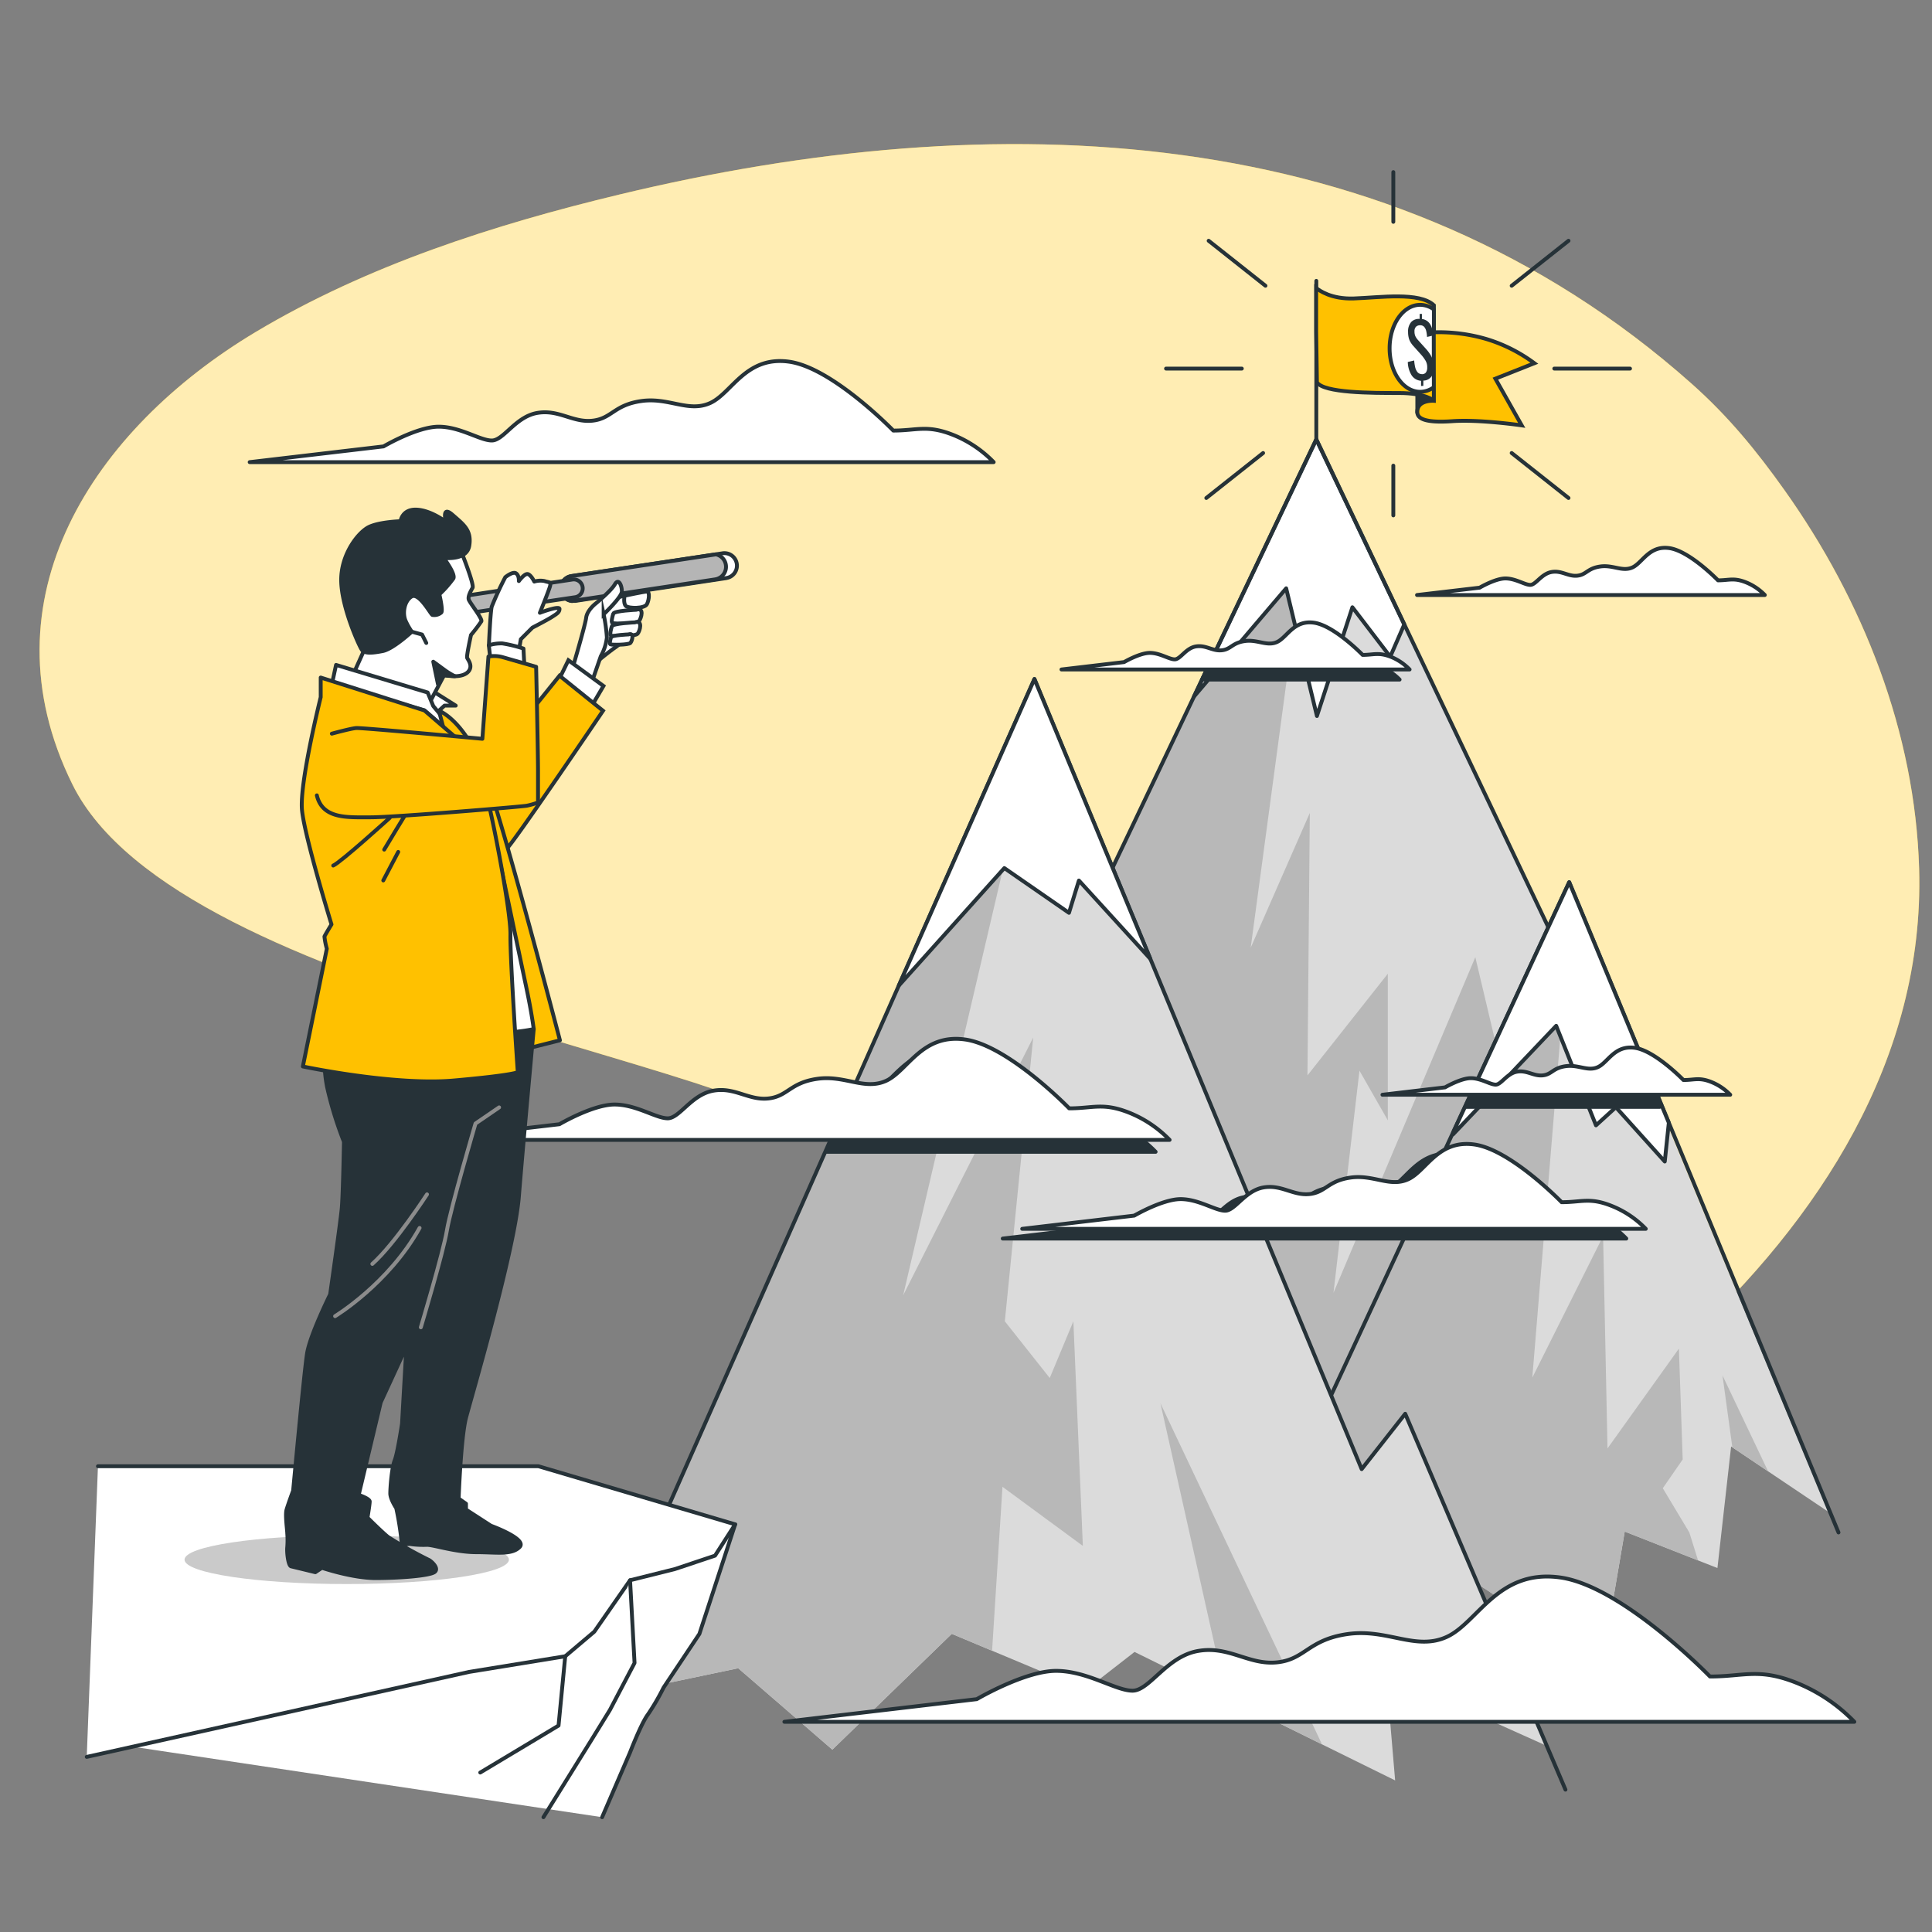 <svg xmlns="http://www.w3.org/2000/svg" viewBox="0 0 500 500"><rect x="0" y="0" width="500" height="500" fill="#808080" stroke="none"/><g id="freepik--background-simple--inject-37"><path d="M434.5,349c-4.55,4.15-9.22,8.16-13.93,12-32.56,26.73-70.25,46.5-112.8,50.32l-3.14.26c-79.5,5.83-78-89-87.52-112.32S46.45,259.2,18.74,203C-5,155,24.27,111,66.15,85.93c28.92-17.29,61.7-27.79,94.29-35.62C257,27.1,360,30.12,437.82,99.32c9.45,8.4,16.72,17.28,24,27.52,20.34,28.59,33.82,62.71,34.85,98,1.43,49.21-25.92,90.86-61,123.11Z" style="fill:#FFC100"></path><path d="M434.5,349c-4.55,4.15-9.22,8.16-13.93,12-32.56,26.73-70.25,46.5-112.8,50.32l-3.14.26c-79.5,5.83-78-89-87.52-112.32S46.45,259.2,18.74,203C-5,155,24.27,111,66.15,85.93c28.92-17.29,61.7-27.79,94.29-35.62C257,27.1,360,30.12,437.82,99.32c9.45,8.4,16.72,17.28,24,27.52,20.34,28.59,33.82,62.71,34.85,98,1.43,49.21-25.92,90.86-61,123.11Z" style="fill:#fff;opacity:0.7"></path></g><g id="freepik--Moutains--inject-37"><polygon points="406.86 252.91 406.86 371.51 273.55 371.51 274.45 252.91 275 251.76 299.42 200.42 311.09 175.88 313.47 170.89 340.66 113.71 341.22 114.89 378.07 192.37 406.86 252.91" style="fill:#dbdbdb"></polygon><polygon points="409.96 366.42 406.86 366.99 382.48 371.51 322.53 371.51 279.02 279.53 275 251.76 299.42 200.42 311.09 175.88 313.47 170.89 340.66 113.71 341.22 114.89 323.68 245.27 338.98 210.39 338.37 278.31 359.17 252 359.17 289.94 351.83 277.09 345.1 334.6 381.81 247.72 406.86 353.35 409.96 366.42" style="fill:#b8b8b8"></polygon><polygon points="311.09 175.88 309 180.27 332.86 152.26 340.82 185.3 350 157.16 359.79 169.96 363.43 161.59 341.22 114.89 340.66 113.71 313.47 170.89 311.09 175.88" style="fill:#fff;stroke:#263238;stroke-linecap:round;stroke-linejoin:round"></polygon><polygon points="406.86 252.91 406.86 371.51 273.55 371.51 274.45 252.91 275 251.76 299.42 200.42 311.09 175.88 313.47 170.89 340.66 113.71 341.22 114.89 378.07 192.37 406.86 252.91" style="fill:none;stroke:#263238;stroke-linecap:round;stroke-linejoin:round"></polygon><polygon points="473.18 391.26 448.01 374.35 444.47 405.81 420.48 396.37 414.59 430.97 373.69 404.24 339.09 404.24 341.05 369.24 379.55 286.46 381.29 282.73 403.97 233.97 422.06 268.58 425.16 276.02 429.51 286.46 473.18 391.26" style="fill:#dbdbdb"></polygon><polygon points="445.78 355.96 448.33 374.56 457.59 380.79 445.78 355.96" style="fill:#b8b8b8"></polygon><polygon points="420.48 396.37 439.46 403.84 437.2 396.6 430.33 385.15 435.48 377.71 434.5 349.02 416.02 374.85 414.88 319.9 396.56 356.53 406.28 238.39 403.97 233.97 381.29 282.73 379.55 286.46 341.05 369.24 339.09 404.24 373.69 404.24 414.59 430.97 420.48 396.37" style="fill:#b8b8b8"></polygon><polyline points="475.8 396.6 406.11 228.31 327.31 398.13" style="fill:none;stroke:#263238;stroke-linecap:round;stroke-linejoin:round"></polyline><polygon points="413.04 291.24 418.19 286.55 430.84 300.6 431.89 290.57 406.11 228.31 376.08 293.04 376.04 293.58 402.74 265.48 413.04 291.24" style="fill:#fff;stroke:#263238;stroke-linecap:round;stroke-linejoin:round"></polygon><polygon points="358.72 433.14 361.06 460.77 342.14 451.44 317.36 439.22 293.62 427.52 280.97 437.36 246.32 422.84 215.41 452.81 191.05 431.74 162.02 437.82 163.89 409.72 213.79 298.09 220.27 283.58 264.58 184.46 279.1 217.71 292.68 235.51 352.4 380.21 363.67 365.88 400.4 451.87 358.72 433.14" style="fill:#dbdbdb"></polygon><polygon points="271.67 356.63 260.05 341.95 267.39 268.52 233.74 335.22 263.11 209.78 264.97 185.34 264.58 184.46 220.27 283.58 213.79 298.09 163.89 409.72 162.02 437.82 191.05 431.74 215.41 452.81 246.32 422.84 256.75 427.21 259.44 384.78 280.24 400.08 277.79 341.95 271.67 356.63" style="fill:#b8b8b8"></polygon><polyline points="405.14 463.16 363.67 365.88 352.4 380.21 267.71 175.73 167.05 403.25" style="fill:none;stroke:#263238;stroke-linecap:round;stroke-linejoin:round"></polyline><polygon points="297.7 248.15 267.71 175.73 232.61 255.07 259.92 224.66 276.65 236.24 279.22 227.88 297.7 248.15" style="fill:#fff;stroke:#263238;stroke-linecap:round;stroke-linejoin:round"></polygon><polygon points="342.14 451.44 317.36 439.22 300.32 363.17 342.14 451.44" style="fill:#b8b8b8"></polygon></g><g id="freepik--Clouds--inject-37"><path d="M362.21,175.88H311.09l2.38-5h.15c2.38-.24,2.62-1.9,5.95-2.38s5.72,1.43,8.34.24,4.29-5.72,9.53-5,12.62,8.33,12.62,8.33c2.86,0,4.05-.71,7.15.48A14.13,14.13,0,0,1,362.21,175.88Z" style="fill:#263238;stroke:#263238;stroke-linecap:round;stroke-linejoin:round"></path><path d="M352.65,169.49s-7.39-7.63-12.63-8.34-6.91,3.81-9.53,5-5-.71-8.33-.24-3.58,2.15-6,2.39-4.05-1.43-6.67-1-4,3.34-5.48,3.34-3.81-1.67-6.43-1.67-6.67,2.38-6.67,2.38l-16.2,1.91H364.8a14.06,14.06,0,0,0-5-3.34C356.7,168.77,355.51,169.49,352.65,169.49Z" style="fill:#fff;stroke:#263238;stroke-linecap:round;stroke-linejoin:round"></path><path d="M444.62,150.19s-7.38-7.62-12.62-8.34-6.91,3.81-9.53,5-5-.72-8.34-.24-3.57,2.14-5.95,2.38-4.05-1.43-6.67-.95-4.05,3.33-5.48,3.33-3.81-1.67-6.43-1.67-6.67,2.39-6.67,2.39l-16.2,1.9h90a14.13,14.13,0,0,0-5-3.33C448.67,149.48,447.48,150.19,444.62,150.19Z" style="fill:#fff;stroke:#263238;stroke-linecap:round;stroke-linejoin:round"></path><path d="M399.11,313.65S385.88,300,376.48,298.71s-12.37,6.83-17.07,9-9-1.28-14.94-.43-6.4,3.85-10.67,4.27-7.26-2.56-11.95-1.7-7.26,6-9.82,6-6.83-3-11.52-3-12,4.27-12,4.27l-29,3.42H420.88a25.17,25.17,0,0,0-9-6C406.36,312.37,404.23,313.65,399.11,313.65Z" style="fill:#263238;stroke:#263238;stroke-linecap:round;stroke-linejoin:round"></path><path d="M404.15,311.13s-13.23-13.66-22.63-14.94-12.37,6.83-17.07,9-9-1.28-14.94-.43-6.4,3.85-10.67,4.27-7.26-2.56-11.95-1.7-7.26,6-9.82,6-6.83-3-11.52-3-12,4.27-12,4.27l-29,3.42H425.92a25.17,25.17,0,0,0-9-6C411.4,309.85,409.27,311.13,404.15,311.13Z" style="fill:#fff;stroke:#263238;stroke-linecap:round;stroke-linejoin:round"></path><path d="M429.51,286.46h-50l1.74-3.73a15.41,15.41,0,0,0,3.54,1.11c1.43,0,2.86-2.86,5.48-3.33s4.29,1.19,6.67.95,2.62-1.91,6-2.38,5.71,1.43,8.33.23,4.29-5.71,9.53-5a12.48,12.48,0,0,1,4.36,1.71Z" style="fill:#263238;stroke:#263238;stroke-linecap:round;stroke-linejoin:round"></path><path d="M435.67,279.51s-7.38-7.63-12.62-8.34-6.91,3.81-9.53,5-5-.71-8.34-.24-3.57,2.15-5.95,2.38-4.05-1.42-6.67-.95-4.05,3.34-5.48,3.34-3.81-1.67-6.43-1.67-6.67,2.38-6.67,2.38l-16.2,1.91h90a14.08,14.08,0,0,0-5-3.34C439.72,278.79,438.53,279.51,435.67,279.51Z" style="fill:#fff;stroke:#263238;stroke-linecap:round;stroke-linejoin:round"></path><path d="M299.07,298.09H213.79l6.48-14.51a10.11,10.11,0,0,0,5.45-.77c5.61-2.54,9.17-12.22,20.38-10.69s27,17.82,27,17.82c6.11,0,8.66-1.52,15.28,1A30.18,30.18,0,0,1,299.07,298.09Z" style="fill:#263238;stroke:#263238;stroke-linecap:round;stroke-linejoin:round"></path><path d="M276.71,286.84s-15.79-16.3-27-17.83-14.77,8.15-20.38,10.7-10.69-1.53-17.82-.51-7.64,4.58-12.74,5.09-8.66-3.05-14.26-2-8.66,7.13-11.71,7.13-8.15-3.57-13.76-3.57-14.26,5.1-14.26,5.1L110.16,295H302.69a30.06,30.06,0,0,0-10.7-7.13C285.37,285.31,282.83,286.84,276.71,286.84Z" style="fill:#fff;stroke:#263238;stroke-linecap:round;stroke-linejoin:round"></path><path d="M231.18,111.43s-15.79-16.3-27-17.83-14.77,8.15-20.38,10.7-10.69-1.53-17.83-.51-7.64,4.58-12.73,5.09-8.66-3-14.26-2S130.33,114,127.27,114s-8.15-3.57-13.75-3.57-14.26,5.1-14.26,5.1l-34.64,4.07H257.16a30.18,30.18,0,0,0-10.7-7.13C239.84,109.9,237.29,111.43,231.18,111.43Z" style="fill:#fff;stroke:#263238;stroke-linecap:round;stroke-linejoin:round"></path><path d="M442.54,433.88s-22.71-23.44-38.83-25.64-21.24,11.72-29.3,15.39-15.39-2.2-25.64-.74-11,6.6-18.32,7.33-12.45-4.4-20.51-2.93-12.46,10.26-16.85,10.26-11.72-5.13-19.78-5.13-20.52,7.32-20.52,7.32L203,445.6H479.9a43.24,43.24,0,0,0-15.38-10.25C455,431.68,451.33,433.88,442.54,433.88Z" style="fill:#fff;stroke:#263238;stroke-linecap:round;stroke-linejoin:round"></path></g><g id="freepik--Flag--inject-37"><line x1="340.66" y1="113.71" x2="340.66" y2="72.69" style="fill:none;stroke:#263238;stroke-linecap:round;stroke-linejoin:round"></line><path d="M366.8,106.76V99.17a10.75,10.75,0,0,1,3.89,3.59,5.09,5.09,0,0,1,.4,1A3.81,3.81,0,0,0,366.8,106.76Z" style="fill:#263238;stroke:#263238;stroke-linecap:round;stroke-linejoin:round"></path><path d="M350.4,77.24c-5.91.22-9-2.09-9.78-2.7v11.3l.2,13.1c1.76,2.77,14.12,2.77,21.19,2.77s9.08,2,9.08,2V79C367.31,75.48,357.21,77,350.4,77.24Z" style="fill:#FFC100;stroke:#263238;stroke-miterlimit:10"></path><path d="M371.09,80.09a6.09,6.09,0,0,0-3.54-1.2c-4.37,0-7.92,5-7.92,11.26s3.55,11.25,7.92,11.25a6.09,6.09,0,0,0,3.54-1.2Z" style="fill:#fff;stroke:#263238;stroke-linecap:round;stroke-linejoin:round"></path><path d="M371.09,103.73s-4.41-.33-4.29,3c.06,1.59,2,2.77,9.08,2.27s17.94,1.09,17.94,1.09L387,98l10.09-4A40.35,40.35,0,0,0,385,87.84,43.75,43.75,0,0,0,371.06,86Z" style="fill:#FFC100;stroke:#263238;stroke-miterlimit:10"></path><path d="M367.77,99.89V98.55A3.18,3.18,0,0,1,365.25,97a6.76,6.76,0,0,1-.91-3.32l1.65-.39a10.84,10.84,0,0,0,.23,1.63,3.33,3.33,0,0,0,.56,1.31,1.47,1.47,0,0,0,1.11.59,1.23,1.23,0,0,0,1.1-.38,2.09,2.09,0,0,0,.37-1.33,3.29,3.29,0,0,0-.42-1.75,10,10,0,0,0-1-1.4l-2.25-2.51a6.12,6.12,0,0,1-.71-1,4,4,0,0,1-.43-1.15,6,6,0,0,1-.14-1.39,3.67,3.67,0,0,1,.8-2.56,2.69,2.69,0,0,1,2.2-.81v-1.3l.58,0v1.3a3.29,3.29,0,0,1,1.21.44,2.85,2.85,0,0,1,.87.86,4.11,4.11,0,0,1,.56,1.27,9,9,0,0,1,.28,1.72l-1.59.37a9.35,9.35,0,0,0-.2-1.46,2.58,2.58,0,0,0-.52-1.12,1.34,1.34,0,0,0-1.06-.44,1.5,1.5,0,0,0-1.08.38,1.64,1.64,0,0,0-.39,1.22,2.92,2.92,0,0,0,.21,1.19,4.13,4.13,0,0,0,.67,1l2.26,2.51a10.14,10.14,0,0,1,.93,1.25,6.89,6.89,0,0,1,.71,1.5,5.78,5.78,0,0,1,.27,1.81,4.51,4.51,0,0,1-.35,1.84,2.6,2.6,0,0,1-2.41,1.62v1.36Z" style="fill:#263238"></path><line x1="360.59" y1="44.54" x2="360.59" y2="57.41" style="fill:none;stroke:#263238;stroke-linecap:round;stroke-linejoin:round"></line><line x1="360.59" y1="120.51" x2="360.59" y2="133.38" style="fill:none;stroke:#263238;stroke-linecap:round;stroke-linejoin:round"></line><line x1="312.8" y1="62.31" x2="327.5" y2="73.95" style="fill:none;stroke:#263238;stroke-linecap:round;stroke-linejoin:round"></line><line x1="405.93" y1="62.31" x2="391.22" y2="73.95" style="fill:none;stroke:#263238;stroke-linecap:round;stroke-linejoin:round"></line><line x1="405.93" y1="128.88" x2="391.22" y2="117.24" style="fill:none;stroke:#263238;stroke-linecap:round;stroke-linejoin:round"></line><line x1="312.19" y1="128.88" x2="326.89" y2="117.24" style="fill:none;stroke:#263238;stroke-linecap:round;stroke-linejoin:round"></line><line x1="321.38" y1="95.39" x2="301.77" y2="95.39" style="fill:none;stroke:#263238;stroke-linecap:round;stroke-linejoin:round"></line><line x1="421.85" y1="95.39" x2="402.25" y2="95.39" style="fill:none;stroke:#263238;stroke-linecap:round;stroke-linejoin:round"></line></g><g id="freepik--Floor--inject-37"><path d="M155.83,470.29l7.23-16.77s2.89-7.52,4.63-9.83a59.76,59.76,0,0,0,4.05-6.95L181,422.86l9.26-28.36-25.69,8.57-19.75,15.19-27,13.29-93.42,19" style="fill:#fff;stroke:#263238;stroke-linecap:round;stroke-linejoin:round"></path><polyline points="25.35 379.46 139.34 379.46 190.26 394.5 185.05 402.6 174.63 406.08 163.06 408.97 153.8 422.28 146.28 428.64 121.4 432.69 22.45 454.68" style="fill:#fff;stroke:#263238;stroke-linecap:round;stroke-linejoin:round"></polyline><polyline points="163.06 408.97 164.22 430.38 157.85 442.53 153.22 450.05 140.64 470.29" style="fill:#fff;stroke:#263238;stroke-linecap:round;stroke-linejoin:round"></polyline><polyline points="146.28 428.64 144.55 446.58 135.87 451.79 124.29 458.73" style="fill:#fff;stroke:#263238;stroke-linecap:round;stroke-linejoin:round"></polyline></g><g id="freepik--Character--inject-37"><path d="M131.71,403.64c0,3.49-18.78,6.31-41.95,6.31s-42-2.82-42-6.31,18.79-6.31,42-6.31S131.71,400.16,131.71,403.64Z" style="opacity:0.21"></path><path d="M155.09,170.75s2.66-2.18,4.23-3.26,4.36-4.12,4.6-5.33,1.57-8.47,1.57-8.47a9.75,9.75,0,0,0-2.78.24c-1.81.37-3.39.85-3.39.85l-4.84,5.81Z" style="fill:#fff;stroke:#263238;stroke-miterlimit:10"></path><path d="M161.62,154.18s-.36,2,.36,2.66,4.84.72,5.45-.49.73-3.26,0-3.26S161.62,154.18,161.62,154.18Z" style="fill:#fff;stroke:#263238;stroke-miterlimit:10"></path><path d="M164.65,157.81s-5.69.24-5.93,1-.61,2.18-.24,2.42,6.29.25,6.89-.48S166.82,157.08,164.65,157.81Z" style="fill:#fff;stroke:#263238;stroke-miterlimit:10"></path><path d="M164.28,161.07s-5.68.24-5.93,1-.6,2.18-.24,2.42,6.29.24,6.9-.48S166.46,160.35,164.28,161.07Z" style="fill:#fff;stroke:#263238;stroke-miterlimit:10"></path><path d="M162.62,164.19s-4.3.18-4.48.73-.46,1.65-.19,1.83,4.76.18,5.21-.37S164.26,163.64,162.62,164.19Z" style="fill:#fff;stroke:#263238;stroke-miterlimit:10"></path><path d="M187.87,149.63l-39,5.89-.48,0H148a3.25,3.25,0,0,1-.11-6.44l37.41-5.63,1.59-.24a3.24,3.24,0,1,1,1,6.4Z" style="fill:#fff;stroke:#263238;stroke-miterlimit:10"></path><path d="M185.1,149.94,148,155.54a3.25,3.25,0,0,1-.11-6.44l37.41-5.63a3.29,3.29,0,0,1-.22,6.47Z" style="fill:#b5b5b5;stroke:#263238;stroke-miterlimit:10"></path><path d="M121.57,158.67a2.31,2.31,0,0,1-.34-4.6L148,150a2.32,2.32,0,1,1,.69,4.58l-26.81,4Z" style="fill:#b5b5b5;stroke:#263238;stroke-miterlimit:10"></path><path d="M148.31,172.45s3.15-10.65,3.39-12.59,2.42-3.63,2.42-3.63,4-3.26,5-5,1.82.36,1.82,1.82-4.72,5.93-4.72,5.93a41.2,41.2,0,0,1,.84,6,12.66,12.66,0,0,1-1.57,4.84l-2.3,6.65Z" style="fill:#fff;stroke:#263238;stroke-miterlimit:10"></path><polygon points="147.1 170.87 156.18 177.53 152.91 183.09 144.56 176.08 147.1 170.87" style="fill:#fff;stroke:#263238;stroke-miterlimit:10"></polygon><path d="M144.8,174.87l11.26,9.07s-23.6,34.85-25.05,35.82a15.91,15.91,0,0,1-4.24,1.57l-5.56-17.18Z" style="fill:#FFC100;stroke:#263238;stroke-miterlimit:10"></path><polygon points="112.38 179.1 117.94 182.61 115.04 182.61 113.59 183.94 110.92 183.7 109.96 180.55 112.38 179.1" style="fill:#fff;stroke:#263238;stroke-linecap:round;stroke-linejoin:round"></polygon><path d="M119.39,142.8s3.39,8.47,2.91,9.32-1.21,2.18-1,3,3.63,5,3.27,5.69a43.16,43.16,0,0,1-2.67,3.51s-1.21,5.44-1,5.93,1.33,1.81.6,3.14S118.91,175,117.7,175a22.34,22.34,0,0,1-2.78-.24l-3.51,6.65-19.72-7.5,3-6.66a18.11,18.11,0,0,1-.61-11c1.58-6.17,13.44-13.31,18.4-14S119.39,142.8,119.39,142.8Z" style="fill:#fff;stroke:#263238;stroke-linecap:round;stroke-linejoin:round"></path><path d="M114.8,144.37s3.14,4.12,2.54,5.33a28.29,28.29,0,0,1-3.63,4.11s1,4.24.48,4.72a2.79,2.79,0,0,1-2.3.61c-.48-.25-3.51-6-5.44-4.72s-2.3,4.47-1.46,6.29a17.19,17.19,0,0,0,1.58,2.78s-4.84,4.48-7.5,5-4.72.73-5.45-.36-5.2-10.89-5.32-17.79,4.47-12.7,7.26-14,8.1-1.45,8.1-1.45.37-3.15,4.12-3,7.62,3.15,7.62,3.15-1.21-4.36,1.69-1.82,5,4,4.36,8S114.8,144.37,114.8,144.37Z" style="fill:#263238;stroke:#263238;stroke-linecap:round;stroke-linejoin:round"></path><polyline points="106.57 163.49 109.23 164.22 110.32 166.4" style="fill:none;stroke:#263238;stroke-linecap:round;stroke-linejoin:round"></polyline><path d="M117.7,175a20,20,0,0,1-2.42-1.45c-1-.73-3.15-2.3-3.15-2.3l1.21,5.8,1.58-2.29Z" style="fill:#263238;stroke:#263238;stroke-linecap:round;stroke-linejoin:round"></path><polygon points="86.97 172.08 85.88 177.16 109.83 183.82 121.45 193.86 112.13 182.73 110.68 179.22 86.97 172.08" style="fill:#fff;stroke:#263238;stroke-linecap:round;stroke-linejoin:round"></polygon><path d="M113.59,183.94s6.71,2.32,11.83,16.19,19.49,69.1,19.49,69.1l-7.93,2a325.38,325.38,0,0,0-9.74-39.46C121,212.51,113.59,183.94,113.59,183.94Z" style="fill:#FFC100;stroke:#263238;stroke-linecap:round;stroke-linejoin:round"></path><path d="M138.13,266.33s-2.71,29.34-3.85,43.4-12.35,52.07-13.68,57.2-1.9,20.9-1.9,20.9l1.9,1.33v1.52l6.46,4.18s9.5,3.43,7.41,5.52-5.89,1.33-11.21,1.33-11-1.9-12.73-1.9a24.39,24.39,0,0,1-4.18-.19c-.76-.19-2.47.57-2.47-1.14a81,81,0,0,0-1.33-8.18S101,388,101,386.5s.38-6.65,1.14-8.55,1.9-9.5,1.9-9.5l1.14-19.95-6.65,14.44-5.7,23.94s2.85.95,2.85,1.71-.57,4.18-.57,4.18,3.61,3.61,5.32,5a109.72,109.72,0,0,0,10.45,5.89c.57.19,3,2.28,1.52,3.23s-9.12,1.52-15.2,1.52-13.88-2.66-13.88-2.66l-1.71,1.14-6.27-1.52c-.76-.19-1.14-3.61-1-4.94a22.71,22.71,0,0,0,0-3.62c0-.76-.57-4.75-.19-6.08s1.71-4.94,1.71-4.94,2.85-30.78,3.61-35.53S85.44,335,85.44,335s2.67-18.63,3-22.24.57-17.29.57-17.29a96.33,96.33,0,0,1-4.38-14.25c-1.14-6.08-.19-7.41-.19-7.41L87,264.31Z" style="fill:#263238;stroke:#263238;stroke-linecap:round;stroke-linejoin:round"></path><path d="M108.91,343.51s5.79-19.29,6.75-25.08,7.4-27.66,7.4-27.66l6.11-4.18" style="fill:none;stroke:#8c8c8c;stroke-linecap:round;stroke-linejoin:round"></path><path d="M86.72,340.62s13.83-8.36,21.87-22.83" style="fill:none;stroke:#8c8c8c;stroke-linecap:round;stroke-linejoin:round"></path><path d="M110.51,309.1s-8.36,12.87-14.15,18" style="fill:none;stroke:#8c8c8c;stroke-linecap:round;stroke-linejoin:round"></path><path d="M125.2,203.18s9.8,46.64,11.12,52.91,1.81,10.24,1.81,10.24a49.91,49.91,0,0,1-6.1.82c-1.82,0-5.78-.16-5.78-.16l-6-66.37Z" style="fill:#fff;stroke:#263238;stroke-linecap:round;stroke-linejoin:round"></path><path d="M83,175.35v5.08s-5.56,22.27-4.84,29.28,7.63,29.53,7.63,29.53-1.7,2.78-1.82,3.14a18.16,18.16,0,0,0,.61,3.15L78.38,276s23.59,5,39.08,3.63S134,277.47,134,277.47,132,248.68,132.1,241.9s-5.57-35.45-6.9-38.72-3.75-9.32-3.75-9.32l-11.62-10Z" style="fill:#FFC100;stroke:#263238;stroke-linecap:round;stroke-linejoin:round"></path><path d="M100.88,211.65S88.06,223.27,86.24,224" style="fill:none;stroke:#263238;stroke-linecap:round;stroke-linejoin:round"></path><path d="M104.63,211.29s-3.63,5.93-5.2,8.59" style="fill:none;stroke:#263238;stroke-linecap:round;stroke-linejoin:round"></path><line x1="103.06" y1="220.48" x2="99.19" y2="227.86" style="fill:none;stroke:#263238;stroke-linecap:round;stroke-linejoin:round"></line><path d="M126.53,167s.37-8.59.73-10a82.5,82.5,0,0,1,3.51-7.62s1.93-1.58,2.78-1,.73,2,.73,2,1.45-2,2.3-1.81,1.69,1.94,1.69,1.94a5.48,5.48,0,0,1,2.66-.13c1,.37,1.7.13,1.45,1.21s-2.66,7-2.66,7,5.08-1.93,5.08-1-.84,1.34-1.93,2.06-5.08,2.78-5.08,2.78l-3,3-.48,2.78Z" style="fill:#fff;stroke:#263238;stroke-linecap:round;stroke-linejoin:round"></path><path d="M127,171.48l-.49-4.48a10.63,10.63,0,0,1,3.51-.48,34.83,34.83,0,0,1,5.45,1.33l.24,4.6Z" style="fill:#fff;stroke:#263238;stroke-linecap:round;stroke-linejoin:round"></path><path d="M85.88,189.87s4.84-1.33,6.29-1.45,32.67,2.78,32.67,2.78l1.57-21.29a8.36,8.36,0,0,1,3.51.12l8.83,2.54s.49,22,.49,27v8.11a19.7,19.7,0,0,1-2.91.84c-1.33.25-34.36,3-40.41,3S83.46,212,82,205.84" style="fill:#FFC100;stroke:#263238;stroke-linecap:round;stroke-linejoin:round"></path></g></svg>
